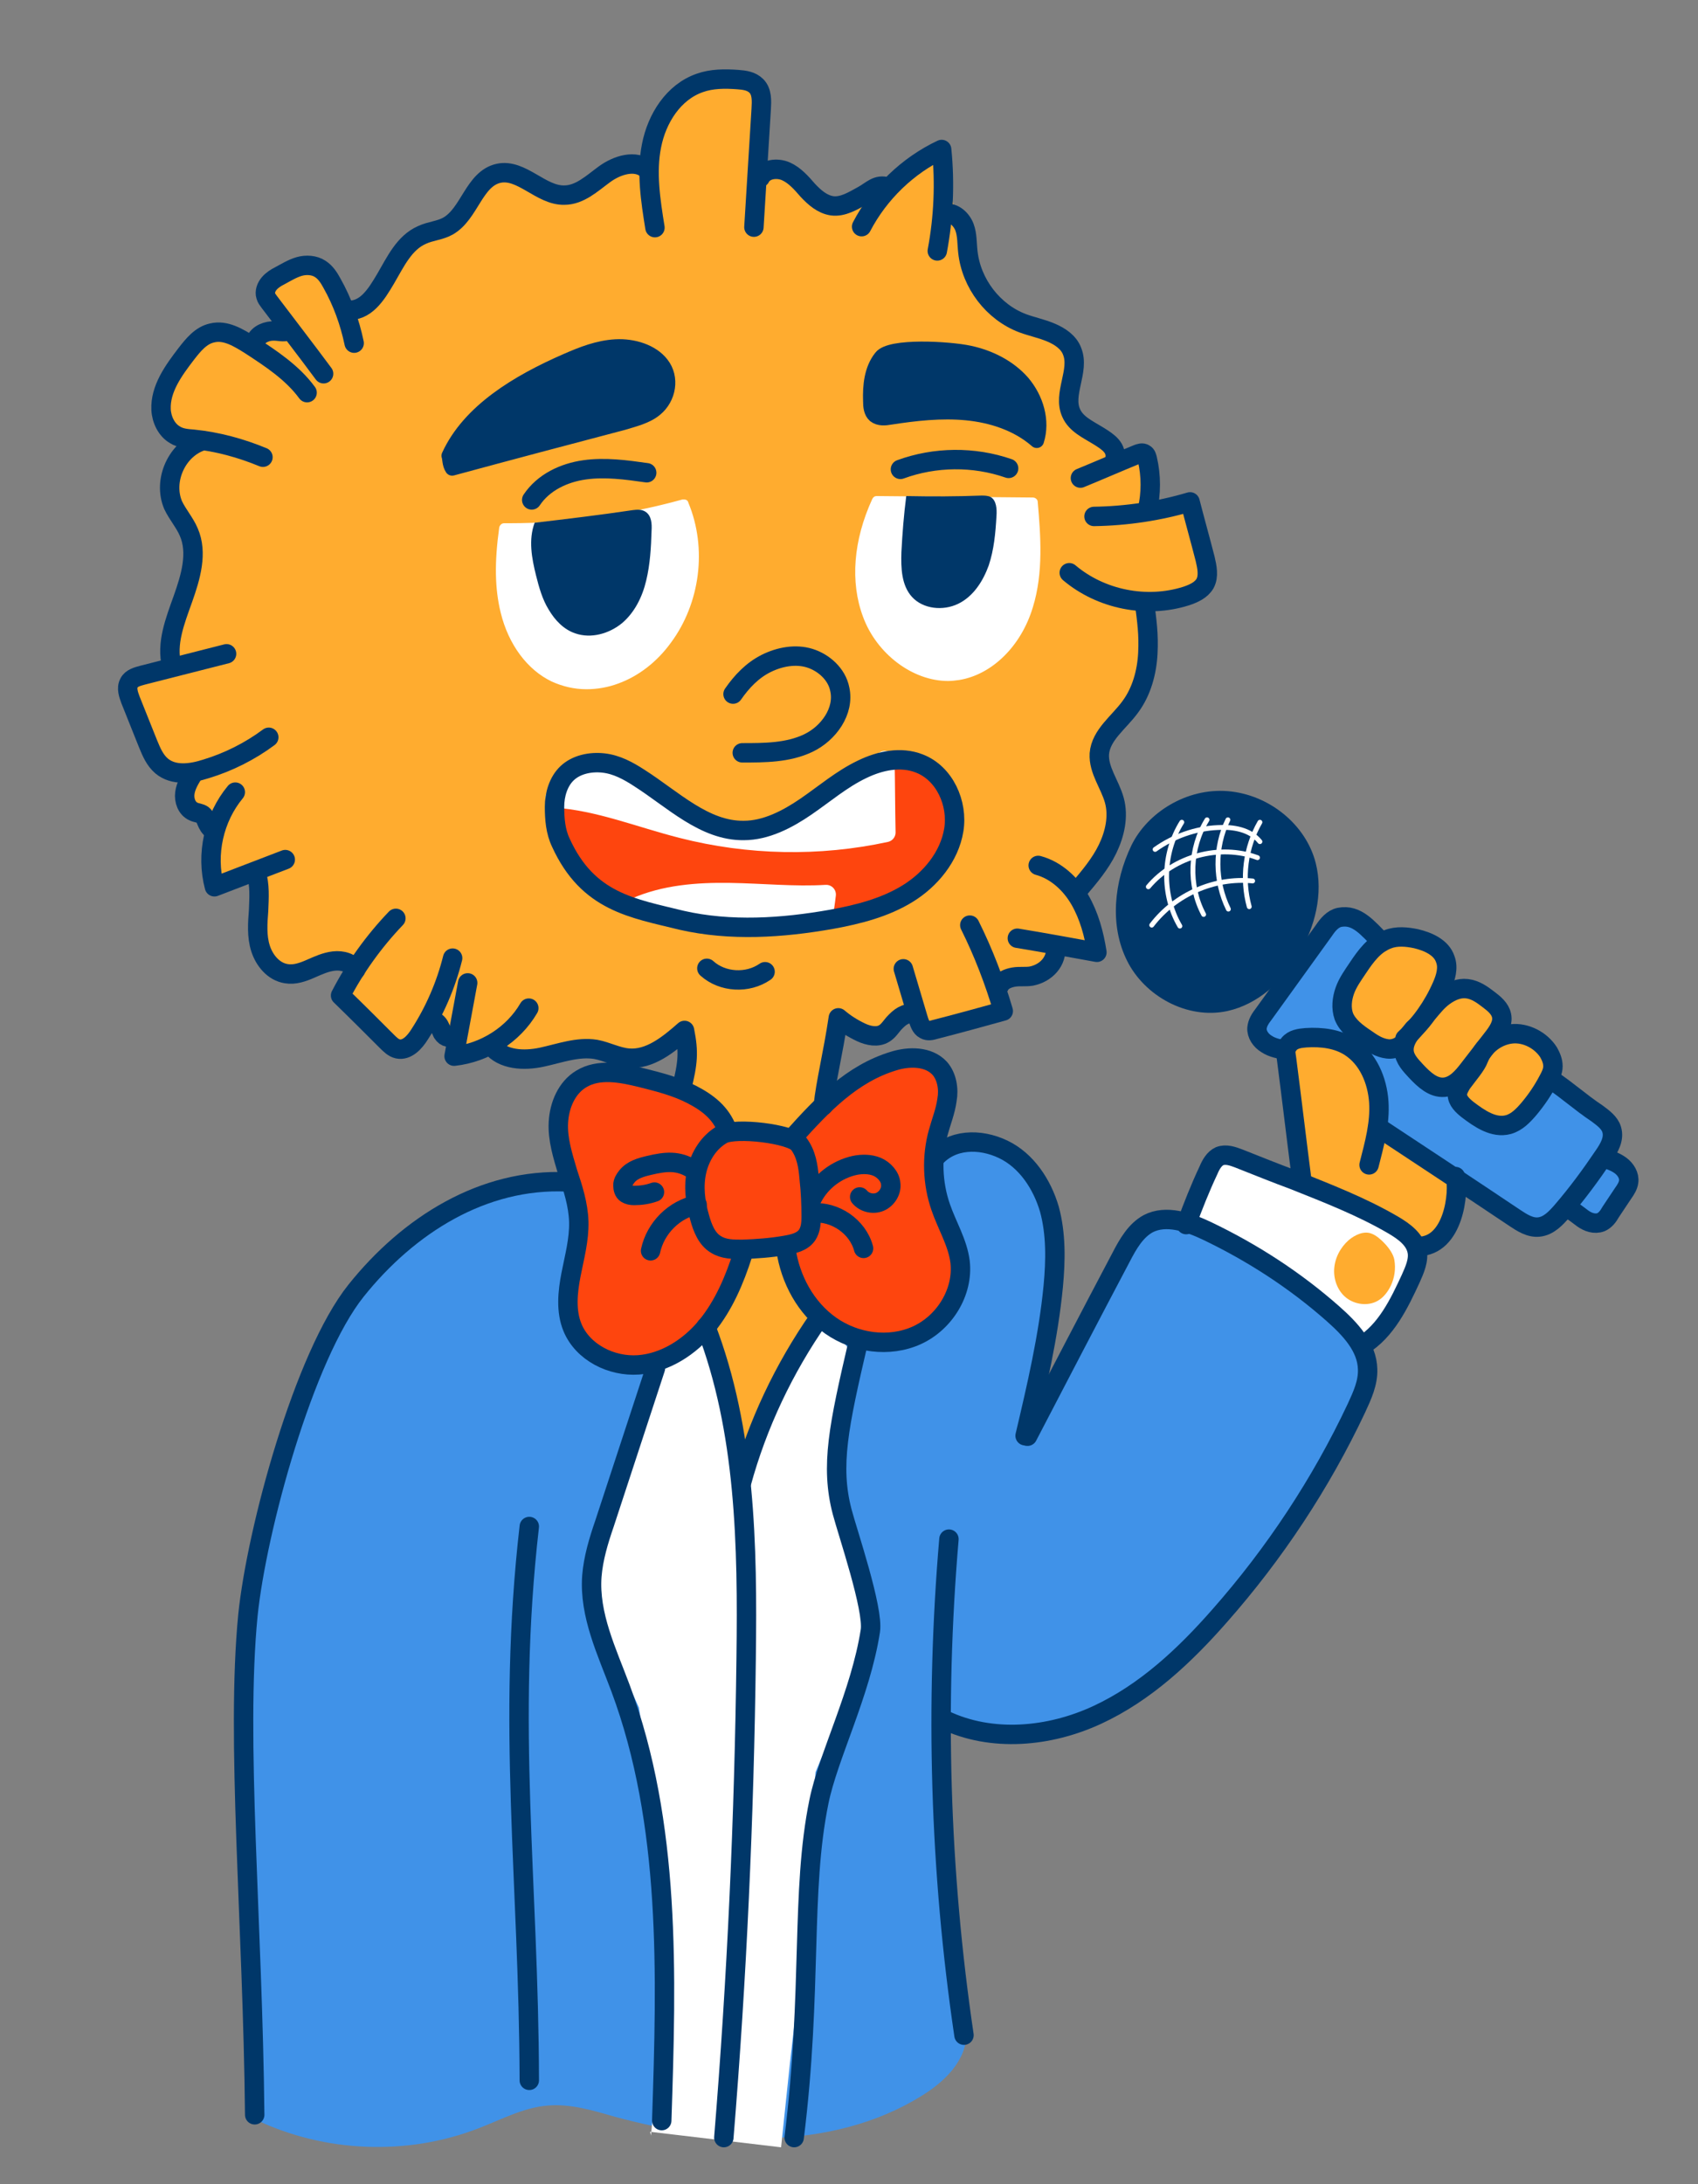 <?xml version="1.0" encoding="utf-8"?>
<!-- Generator: Adobe Illustrator 25.2.3, SVG Export Plug-In . SVG Version: 6.00 Build 0)  -->
<svg version="1.1" xmlns="http://www.w3.org/2000/svg" xmlns:xlink="http://www.w3.org/1999/xlink" x="0px" y="0px"
	 viewBox="0 0 350 450" style="enable-background:new 0 0 350 450;" xml:space="preserve">
<rect x="0" y="0" width="350" height="450" fill="#808080" stroke="none"/>
<style type="text/css">
	.st0{fill:none;stroke:#003769;stroke-width:5;stroke-linecap:round;stroke-linejoin:round;stroke-miterlimit:10;}
	.st1{fill:#4092E8;}
	.st2{fill:#FFAC2F;}
	.st3{fill:#FFFFFF;}
	.st4{fill:none;stroke:#003769;stroke-width:4;stroke-linecap:round;stroke-linejoin:round;stroke-miterlimit:10;}
	.st5{fill:#FE450E;}
	.st6{fill:#003769;stroke:#003769;stroke-width:3;stroke-linecap:round;stroke-linejoin:round;stroke-miterlimit:10;}
	.st7{fill:#003769;}
	.st8{fill:none;stroke:#FFFFFF;stroke-width:4;stroke-linecap:round;stroke-linejoin:round;stroke-miterlimit:10;}
	.st9{fill:none;stroke:#FFFFFF;stroke-linecap:round;stroke-linejoin:round;stroke-miterlimit:10;}
	.st10{fill:none;stroke:#003769;stroke-width:5.633;stroke-linecap:round;stroke-linejoin:round;stroke-miterlimit:10;}
	.st11{fill:#FE450E;stroke:#003769;stroke-width:4;stroke-linecap:round;stroke-linejoin:round;stroke-miterlimit:10;}
	.st12{fill:#FFAC2F;stroke:#003769;stroke-width:4;stroke-linecap:round;stroke-linejoin:round;stroke-miterlimit:10;}
	.st13{fill:#003769;stroke:#003769;stroke-width:4;stroke-linecap:round;stroke-linejoin:round;stroke-miterlimit:10;}
	.st14{fill:#FFFFFF;stroke:#003769;stroke-width:4;stroke-linecap:round;stroke-linejoin:round;stroke-miterlimit:10;}
	.st15{fill:none;stroke:#003769;stroke-width:2;stroke-linecap:round;stroke-linejoin:round;stroke-miterlimit:10;}
	.st16{fill:none;stroke:#003769;stroke-width:2;stroke-miterlimit:10;}
	.st17{fill:#89E2F5;}
	.st18{fill:#003769;stroke:#003769;stroke-width:5.633;stroke-linecap:round;stroke-linejoin:round;stroke-miterlimit:10;}
	.st19{fill:#4092E8;stroke:#003769;stroke-width:4;stroke-linecap:round;stroke-linejoin:round;stroke-miterlimit:10;}
	.st20{fill:none;stroke:#FFFFFF;stroke-width:2;stroke-linecap:round;stroke-linejoin:round;stroke-miterlimit:10;}
</style>
<g id="Calque_5">
</g>
<g id="Calque_2">
	<path class="st2" d="M74.4,72.6c-0.4-4.1-0.9-8.3-3-11.9c-2-3.6-6.1-6.4-10.1-5.6c-3.1,0.6-5.7,3.3-6,6.5c-0.4,3.1,1.5,6.4,4.4,7.7
		c-3.7-1.7-7.3,1.9-11.4,1.4c-1.1-0.1-2.7-0.9-3.9-0.9c-2.2,0-3.7,2.9-5.1,4.6c-1.6,2-3.3,4-4.2,6.3c-0.9,2.4-1,5.2,0.4,7.3
		c0.8,1.1,1.9,2,2.3,3.3c0.8,2.5-1.5,4.8-2.5,7.2c-1.3,3.1-0.3,6.7,1,9.8c1.3,3.1,2.8,6.3,2.7,9.6c-0.2,4.3-3.3,8.4-2.7,12.7
		c0.2,1.9,1.1,4,0.1,5.6c-1.5,2.2-5,1.1-7.3,2.4c-1.7,0.9-2.5,3-2.4,4.9s0.8,3.7,1.5,5.5c1.1,2.6,2.2,5.3,4.1,7.4s4.6,3.7,7.6,3.4
		c-1.3,1.4-1.9,3.4-1.6,5.2c0.3,1.9,1.5,3.6,3.2,4.5l4,1.5l-1.5,11l9.2-1.9l1,15.3l3.8,5.1l6.9-0.4l7.3-0.9l-0.7,7.1l5.7,5.3l6.2,5
		l4.6-5.6l4.4,1.7l2.6,4.5l8.8-3.1l2.2,4l10-1.1l8.8,0l4.7,1.7l7-2.1l5.3-3.4l-0.5,10.3l5.5,5.5l4.7,3.6l7.6,0.9l5.7,0.6l4.8-5.8
		l2-8.4l1.7-9.1l7.8,2.7l6.3-4.1l3.6,2.7l15.5-3.9l-0.1-6l6.2-0.7l4.9-2.9l2.5-4.4l6.5,1.6l-2.8-7.9l-2.8-4.2l6.6-7l2.9-8.6
		l-1.8-6.2l-1.6-5.3l3.2-6.5l5.2-7.8l0.9-7.6l-0.7-10.4l13-3.1l-3.3-16.8l-7.8,0.9l-1.2-11.3l-5.4,0.4l-4.5-6.2l0.2,0.6l-4.2-3
		l-0.8-8.6l-1.9-6.6l-9.5-6.3l-7-4.3l-3.6-11l-2.9-5.8l-2-11.1l-13.3,7.3l-8.3,2.8l-5.8-2.8l-5.6-4.9l-4.6,0.8l-0.7-17.2l-9.3-2.6
		l-7.2,3.5l-4.1,8l-2.6,5.6l-7.2,3.4l-9.3,3.9l-8.9-3.5l-6.9-0.6l-5,8.3l-7,3.7l-6.1,2.7l-4.3,7l-3.6,5l-3.1,3.2L74.4,72.6z"/>
	<polygon class="st3" points="114.3,163.2 151.3,173.3 181,171.5 182.3,157.6 167.8,164.7 156.5,170.9 142.2,167.5 132,159.7 
		122.5,156.6 	"/>
	<polygon class="st3" points="135.7,186.9 148,183.7 169.5,184.3 169.6,188.9 146.1,190.3 	"/>
	<polygon class="st5" points="114.5,166.8 116.6,175.7 123.2,184.1 131.2,186.7 138.2,184.8 149.2,184.3 159.9,184.9 169.9,185 
		170.4,189.3 186.3,185.3 194.4,177.5 196.2,170.5 194.3,162.1 188.7,157.2 183,157 182.4,172 162.1,174.2 141.7,170.8 127.3,167 
		118.7,164.1 	"/>
	<polygon class="st5" points="150.7,233.3 141.1,225.7 125.9,221.6 115.7,226 117.7,239.5 119.4,250 118.2,262 118.2,273 125,279.8 
		139.7,279 146.6,271.6 151.8,262.2 156.6,257.7 162.7,258.1 166,267.1 174.1,274 185.1,275.9 193.8,271.8 197.6,264.1 195.9,253.8 
		193.3,243.8 193.2,235.8 195.5,226.6 192.4,220 184.4,218.3 176.7,223 168.8,229.4 161.5,234.6 	"/>
	<path class="st1" d="M115.7,243.6l-15.8,2.8l-21.2,13l-10,15.3l-9.9,25.6l-6,26.1l-3.4,31.2c0,0,3.5,78.4,3.3,79.1
		c14.2,6.8,31.2,7.5,45.9,1.8c4.7-1.8,9.3-4.3,14.3-4.7c4.7-0.4,9.3,1,13.8,2.3c10.5,2.8,21.3,4.7,32.1,4.4
		c10.8-0.3,21.8-2.9,31-8.6c4.8-2.9,9.4-7.3,9.4-12.9l-2.5-22l-2.3-42.7l8.4,3.1l16.9-1.5l17.1-8.4l16.1-14.7l10.8-13.2l9.8-16.1
		l7.5-15.2l-0.7-10.4l-8.4-9.1l-15.4-10.6l-13.7-6.3l-8.3,2.8l-10.1,15.4l-12.1,23.7l5.1-36.1l-4.8-15.6l-6.1-5.1l-11.3,0.3
		l-2.8,6.5l4.6,12.8l0.7,9.8l-6.8,8.3l-9.8,0.8l-8.8-2.3l-6.3-5.5l-2.5-7l-2.2-3.6h-7.8l-4,9.1l-5,7.5l-7.1,6l-8.3,0.3l-7.9-2.6
		l-3.8-6.5l1.8-12.1l0.3-6.3L115.7,243.6z"/>
	<polygon class="st2" points="266.2,228.5 268.7,244.3 284.7,250.5 293.1,256.9 298.4,255.4 301,246.7 300.8,243.7 285.8,233.4 
		283.1,223.9 277.7,216.2 269.2,213.8 264.9,215 	"/>
	<polygon class="st2" points="285.1,194.5 277.8,202.3 277.4,211.4 285.4,217.1 291.1,218.7 295.6,224.8 300,225.6 304.2,230.8 
		312.5,231.5 318.1,225.2 320.7,218.4 313.7,213.4 309.5,212.2 308.4,207.9 304,204.2 299,203.6 297.2,197.6 291.3,193.6 	"/>
	<polygon class="st2" points="146.3,275.5 153.3,297.9 158.4,290.4 165.6,277 168.3,270.5 162.6,260.3 159.3,258 159.3,257.9 
		152.5,259.1 	"/>
	<polygon class="st3" points="250.3,239.5 244.2,251.6 261.6,261.3 272.4,269.8 279.6,278 287.8,271.9 292.9,260.3 290.7,253.8 
		279.2,248.4 267.4,244 257.6,239.9 	"/>
	<polygon class="st3" points="176.1,279.2 171.8,301.2 176.1,315.4 179.4,330.1 173.2,352.9 168.1,365.1 166.9,384.4 164.8,407.6 
		162.8,425.3 161,442.4 134,439.2 134.2,440 134.2,439.8 136.6,414.5 136.6,389.3 134.8,372.4 131.7,351.8 125.4,338 121.1,325.4 
		123.1,312.8 128.9,296.7 134.2,281.6 143.8,274.5 144.2,274.3 147.3,279.6 153.4,298.3 160.3,284.1 169.5,271.5 	"/>
	<polygon class="st1" points="275.4,190 262.8,204.8 259.3,213.2 263.9,217 268.8,213.7 276.1,215.1 282,217.7 285.6,228.6 
		285.3,233.1 292.6,238 306,246.2 316,252.7 322.3,251.4 325.2,249.8 329,252.5 333.9,248.4 335.6,243.8 333.3,239.8 331.9,236.3 
		332,231.8 326.9,227.4 322.2,224.6 318.5,224.4 314.4,230.8 307.2,231 302.4,227.2 299.4,223.9 292.9,222.3 288.4,216.7 
		282.2,214.3 277.5,210.1 277.5,204.8 281.5,197.1 284.2,193 281.1,189.5 	"/>
	<path class="st4" d="M151.1,143c1.8-2.6,4-4.9,6.8-6.3c2.8-1.4,6.1-2,9-1.1s5.6,3.3,6.2,6.4c1,4.5-2.3,9.1-6.5,11.1s-9,2-13.6,2"/>
	<g>
		<path class="st3" d="M120.9,141.4c-2.5,0-4.9-0.5-6.9-1.5c-4.9-2.3-8.6-7.4-10.3-13.8c-1.2-4.9-1.3-10.2-0.3-17.4
			c0-0.2,0.2-0.4,0.5-0.4c0,0,0.8,0,1.2,0c12.1,0,24.1-1.6,35.8-4.9c0,0,0.1,0,0.1,0c0.2,0,0.4,0.1,0.5,0.3
			c3.8,9.2,2.4,20.3-3.5,28.3c-2.9,3.9-6.6,6.8-10.6,8.2C125.3,141,123.1,141.4,120.9,141.4z"/>
		<path class="st3" d="M141,103.9c3.7,9,2.4,20-3.5,27.8c-2.7,3.6-6.2,6.5-10.4,8.1c-2,0.7-4.1,1.1-6.2,1.1c-2.3,0-4.6-0.5-6.7-1.5
			c-5.2-2.5-8.6-7.9-10-13.5s-1.1-11.5-0.3-17.2c0.4,0,0.8,0,1.2,0C117.2,108.8,129.3,107.1,141,103.9 M141,102.9
			c-0.1,0-0.2,0-0.3,0c-11.6,3.2-23.6,4.9-35.6,4.9c-0.4,0-0.8,0-1.2,0c0,0,0,0,0,0c-0.5,0-0.9,0.4-1,0.9c-1,7.2-0.9,12.6,0.3,17.5
			c1.6,6.6,5.5,11.8,10.5,14.2c2.2,1,4.6,1.6,7.2,1.6c2.2,0,4.5-0.4,6.6-1.2c4.1-1.5,7.9-4.4,10.8-8.4c6-8.1,7.5-19.4,3.6-28.8
			C141.8,103.1,141.4,102.9,141,102.9L141,102.9z"/>
	</g>
	<g>
		<path class="st3" d="M195.4,139.7c-7.1,0-14.2-5.4-17-12.9c-2.6-7.1-2-15.6,1.9-23.9c0.1-0.2,0.3-0.3,0.5-0.3
			c0,0,32.2,0.3,32.2,0.3c0.3,0,0.5,0.2,0.5,0.5c0.5,6.8,1.1,14.4-1,21.5c-2.4,7.8-8.2,13.6-14.8,14.7
			C196.9,139.6,196.1,139.7,195.4,139.7z"/>
		<path class="st3" d="M180.7,103.2c10.7,0.1,21.5,0.2,32.2,0.3c0.5,7.1,1.1,14.4-1,21.3c-2.1,6.8-7.4,13.2-14.4,14.3
			c-0.7,0.1-1.4,0.2-2.2,0.2c-7.2,0-13.9-5.6-16.5-12.5C176,119.1,177.3,110.5,180.7,103.2 M180.7,102.2c-0.4,0-0.7,0.2-0.9,0.6
			c-3.9,8.5-4.6,17.1-1.9,24.3c2.8,7.6,10.2,13.2,17.5,13.2c0.8,0,1.6-0.1,2.3-0.2c6.8-1.1,12.8-7,15.2-15c2.2-7.1,1.6-14.8,1-21.7
			c0-0.5-0.5-0.9-1-0.9L180.7,102.2C180.7,102.2,180.7,102.2,180.7,102.2L180.7,102.2z"/>
	</g>
	<path class="st4" d="M109.6,103c2.4-3.6,6.6-5.6,10.9-6.2c4.2-0.6,8.6,0,12.8,0.6"/>
	<path class="st4" d="M185.6,96.7c7.1-2.6,15.1-2.7,22.3-0.2"/>
	<path class="st6" d="M92.5,93.9c4.2-9.2,14.2-15.2,24.3-19.6c3.2-1.4,6.5-2.7,10.1-2.9s7.5,1,9.5,3.6c2.2,2.8,1.5,7-1.3,9.3
		c-1.8,1.5-4.3,2.1-6.6,2.8c-11.8,3.1-23.5,6.2-35.3,9.4C92.6,95.6,92.7,94.4,92.5,93.9z"/>
	<path class="st4" d="M148.9,233.7c-2.8,1.6-4.6,4.5-5.3,7.6c-0.7,3.1-0.3,6.4,0.6,9.5c0.6,2.2,1.5,4.5,3.4,5.6c1.6,1,3.5,1,5.4,1
		c2.9-0.1,5.8-0.3,8.7-0.8c1.8-0.3,3.7-0.7,4.7-2.2c0.7-1.1,0.8-2.4,0.8-3.7c0-2.6-0.1-5.2-0.4-7.8c-0.2-2.6-0.6-5.2-2.2-7.3
		C163,233.6,151.7,232.2,148.9,233.7z"/>
	<path class="st4" d="M167.5,246.7c1.7-3.3,5-5.8,8.7-6.6c1.5-0.3,3.2-0.3,4.6,0.3c1.4,0.6,2.7,2,2.8,3.5c0.2,1.5-0.8,3.1-2.2,3.7
		c-1.4,0.6-3.2,0.2-4.2-1"/>
	<path class="st4" d="M167.5,249.9c4.6-0.4,9.3,2.8,10.5,7.3"/>
	<path class="st4" d="M142.8,240.9c-3-1.9-5.6-1.6-9-0.8c-1.7,0.4-3.5,0.9-4.6,2.3c-0.4,0.5-0.8,1.1-0.8,1.8s0.2,1.4,0.7,1.7
		c0.5,0.3,1,0.4,1.6,0.4c1.4,0,2.8-0.2,4.2-0.7"/>
	<path class="st4" d="M143.7,248.2c-4.7,0.9-8.6,4.8-9.6,9.5"/>
	<path class="st4" d="M163.5,234.3c6-6.7,12.1-13.1,20.7-15.7c3.2-1,7.2-1,9.5,1.5c1.5,1.7,1.9,4.3,1.5,6.5
		c-0.3,2.3-1.2,4.5-1.8,6.7c-1.4,5-1.2,10.5,0.5,15.4c1.3,3.8,3.5,7.3,4,11.3c0.7,6.2-3.2,12.5-8.9,15.1s-12.7,1.6-17.8-2
		c-5.1-3.6-8.3-9.5-9.2-15.7"/>
	<path class="st4" d="M149.9,232.8c-1.3-3.5-4-5.6-7.3-7.3s-6.9-2.6-10.5-3.5c-4.1-1-8.7-1.9-12.3,0.3c-3,1.8-4.5,5.4-4.7,8.9
		s0.9,6.9,1.9,10.3c1.1,3.3,2.2,6.7,2.3,10.2c0.1,3.7-0.9,7.3-1.6,10.9c-0.7,3.6-1.1,7.5,0.3,10.9c2.1,5.1,8,8.1,13.6,7.7
		c5.5-0.4,10.6-3.7,14.1-8c3.5-4.3,5.7-9.5,7.4-14.8"/>
	<path class="st4" d="M135,46.9c-0.9-5.6-1.8-11.4-0.7-16.9c1.1-5.6,4.5-11,9.9-12.9c2.5-0.9,5.2-0.9,7.9-0.7
		c1.4,0.1,2.8,0.3,3.8,1.3c1.2,1.2,1.1,3.1,1,4.8c-0.5,8.1-1,16.2-1.5,24.3"/>
	<path class="st4" d="M177.6,46.7c3.6-6.9,9.5-12.6,16.5-15.9c0.7,6.9,0.4,14-0.9,20.9"/>
	<path class="st4" d="M222.7,98.5c3.9-1.6,7.8-3.3,11.7-4.9c0.5-0.2,1.1-0.4,1.5-0.1c0.4,0.2,0.5,0.7,0.6,1.1
		c0.8,3.4,0.8,7.1,0,10.5"/>
	<path class="st4" d="M225.5,106.4c6.7-0.1,13.4-1.1,19.8-3c1,3.9,2.1,7.8,3.1,11.7c0.4,1.7,0.8,3.6,0,5.1c-0.8,1.4-2.4,2.1-3.9,2.6
		c-8.2,2.6-17.6,0.7-24.1-4.8"/>
	<path class="st4" d="M214,178.3c3.7,1,6.7,3.8,8.6,7.1s2.9,7,3.5,10.8c-5.5-1-10.9-2-16.4-2.9"/>
	<path class="st4" d="M199.9,190.6c2.8,5.6,5.1,11.6,6.9,17.7c-4.7,1.3-9.4,2.6-14.1,3.8c-0.7,0.2-1.4,0.4-2.1,0
		c-0.8-0.4-1.1-1.4-1.4-2.4c-1-3.4-2-6.7-3-10.1"/>
	<path class="st4" d="M81.6,189.2c-4.5,4.7-8.4,10.1-11.4,15.9c3.2,3.1,6.4,6.3,9.5,9.4c0.7,0.7,1.4,1.4,2.3,1.6
		c1.9,0.4,3.5-1.4,4.5-3c3.1-4.8,5.4-10.1,6.8-15.7"/>
	<path class="st4" d="M96.4,202.5c-0.9,5-1.9,10.1-2.8,15.1c6.3-0.7,12.2-4.4,15.4-9.9"/>
	<path class="st4" d="M48.5,163.2c-4.4,5.3-6.1,12.8-4.3,19.5c4.9-1.9,9.7-3.7,14.6-5.6"/>
	<path class="st4" d="M46.7,134.7c-5.8,1.5-11.5,2.9-17.3,4.4c-1.1,0.3-2.3,0.6-2.8,1.6c-0.6,1.1-0.1,2.4,0.3,3.5c1.2,3,2.4,6,3.6,9
		c0.7,1.7,1.4,3.4,2.8,4.6c2.5,2.1,6.1,1.6,9.2,0.6c4.6-1.4,9-3.6,12.9-6.5"/>
	<path class="st6" d="M181.6,73.6c-2,2.5-2.3,5.9-2.2,9c0,1.1,0.1,2.3,0.9,3c0.9,0.7,2.1,0.6,3.2,0.4c5.2-0.8,10.5-1.4,15.7-0.9
		c5.2,0.5,10.5,2.2,14.5,5.7c1.3-4.1-0.1-8.7-2.9-12c-2.8-3.2-6.8-5.2-11-6.1S183.5,71.1,181.6,73.6z"/>
	<path class="st4" d="M54.2,94.2c-4.6-1.9-9.4-3.2-14.3-3.7c-1.3-0.1-2.7-0.2-3.8-0.9c-1.8-1-2.8-3.2-2.9-5.2
		c-0.2-4.3,2.6-8.1,5.2-11.5c1.4-1.8,3-3.8,5.3-4.3c2.8-0.7,5.5,1,7.9,2.5c4.3,2.8,8.7,5.7,11.7,9.8"/>
	<path class="st4" d="M66.7,77C63,72,59.2,67.1,55.5,62.2c-0.3-0.4-0.6-0.8-0.7-1.2c-0.3-0.9,0.1-1.9,0.7-2.6s1.4-1.2,2.2-1.6
		c1.3-0.7,2.6-1.5,4-1.9c1.4-0.4,3.1-0.3,4.3,0.5c1.1,0.7,1.8,1.8,2.4,2.9c2.2,3.9,3.7,8.1,4.6,12.4"/>
	<path class="st4" d="M140.5,224.2c1.3-5.2,1.5-7.4,0.6-11.9c-3.3,2.9-7.2,6.1-11.6,5.7c-2.3-0.2-4.5-1.4-6.7-1.8
		c-3.7-0.6-7.4,0.8-11.1,1.6c-3.7,0.8-8.1,0.6-10.4-2.3"/>
	<path class="st4" d="M169.7,227.8c0.5-4.8,2-10.7,3.1-18.1c1.4,1.2,3,2.2,4.7,3c1.5,0.7,3.4,1.1,4.8,0.2c0.8-0.5,1.3-1.3,1.9-2
		c1.3-1.4,2.3-2.2,4.2-2.1"/>
	<path class="st4" d="M206,203.1c0.5-1.1,1.8-1.6,3-1.8c1.2-0.2,2.4,0,3.6-0.2c3-0.6,5.3-3,5-6.1"/>
	<path class="st4" d="M222.3,183.3c2.2-2.6,4.5-5.3,6-8.4s2.3-6.7,1.4-10c-0.9-3.3-3.3-6.2-3.1-9.6c0.3-3.9,4.1-6.5,6.4-9.7
		c2.3-3.1,3.4-7.1,3.6-11c0.2-3.9-0.2-6.7-0.7-10.5"/>
	<path class="st4" d="M194.9,44c1.7-0.3,3.3,1.2,3.9,2.8c0.6,1.6,0.5,3.4,0.7,5.1c0.7,6.5,5.2,12.4,11.3,14.7
		c1.9,0.7,3.9,1.1,5.8,1.9c1.9,0.8,3.7,2,4.4,3.9c1.6,4-2,8.8-0.2,12.7c1,2.3,3.5,3.4,5.6,4.7s3.9,2.5,3.4,4.9"/>
	<path class="st4" d="M156.7,36.6c0.9-1.8,3.5-2.1,5.3-1.3c1.8,0.8,3.2,2.4,4.5,3.9c1.4,1.5,3,2.9,5,3.2c2.2,0.3,4.3-1,6.3-2.1
		s2.9-2.4,5.1-1.8"/>
	<path class="st4" d="M71.4,63.9c3.9,0.4,6.1-3.1,8.1-6.5c2-3.4,3.8-7.4,7.5-9c1.7-0.8,3.7-0.9,5.3-1.8c4.5-2.5,5.4-9.8,10.5-10.9
		c4.7-1,8.7,4.6,13.5,4.5c3.2,0,5.7-2.4,8.3-4.3s6.4-3.1,8.8-1"/>
	<path class="st4" d="M52.6,70.8c0.1-1.6,1.9-2.5,3.4-2.6c1.6-0.1,2.2,0.4,3.7-0.1"/>
	<path class="st4" d="M41.8,90.8c-5.3,1.6-8.3,8.2-6.1,13.3c0.9,1.9,2.4,3.6,3.2,5.5c1.9,4.3,0.4,9.3-1.2,13.8s-3.5,9.2-2.3,13.8"/>
	<path class="st4" d="M39.9,159.3c-0.8,1.3-1.6,2.6-1.8,4.1c-0.2,1.5,0.4,3.2,1.8,3.8c0.6,0.3,1.4,0.3,1.9,0.7
		c0.5,0.4,0.7,1.2,1,1.8c0.3,0.6,0.8,1.3,1.4,1.3"/>
	<path class="st4" d="M52.8,179.8c0.8,2.5,0.6,5.2,0.5,7.8c-0.2,2.6-0.4,5.3,0.4,7.8c0.8,2.5,2.7,4.8,5.3,5.2c1.7,0.3,3.4-0.3,5-1
		s3.1-1.4,4.8-1.6c1.7-0.2,3.6,0.3,4.5,1.8"/>
	<path class="st4" d="M88.4,210.1c0.7,0,1.4,0.3,1.9,0.9c0.4,0.5,0.6,1.2,0.9,1.8c0.7,1.1,1.5,1,2.7,0.7"/>
	<path class="st4" d="M268.4,243.7c-1.1-8.5-2.1-17-3.2-25.5c-0.2-1.4-0.4-2,0.5-3.1c0.8-1,2.2-1.2,3.5-1.3c3.2-0.2,6.5,0.2,9.1,1.9
		c3.7,2.4,5.6,6.9,5.9,11.3c0.3,4.4-0.9,8.7-2,13"/>
	<path class="st4" d="M289.6,214c3.2-3,5.8-6.7,7.6-10.8c0.8-1.8,1.4-3.8,0.7-5.6c-0.8-2.4-3.5-3.6-6-4.2c-1.9-0.4-4-0.6-5.8,0.1
		c-2.8,1-4.6,3.5-6.2,5.9c-1,1.5-2.1,3-2.7,4.7s-0.8,3.6-0.2,5.3c0.8,2,2.7,3.4,4.5,4.6c1.4,1,2.8,1.9,4.5,2.1
		C287.6,216.3,289.5,215.3,289.6,214z"/>
	<path class="st4" d="M294.2,208.8c1.1-1.3,2.1-2.6,3.5-3.6c1.4-1,3-1.7,4.7-1.5c1.7,0.2,3.1,1.2,4.4,2.2c1.2,0.9,2.4,1.9,2.7,3.3
		c0.4,1.7-0.8,3.4-1.9,4.8c-1.6,2.1-3.2,4.1-4.8,6.2c-1.3,1.7-2.9,3.6-5.1,3.8c-2.3,0.2-4.2-1.6-5.8-3.3c-1.1-1.2-2.4-2.5-2.5-4.2
		c-0.1-1.7,0.9-3.2,2-4.5C292.6,211,293.6,209.6,294.2,208.8z"/>
	<path class="st4" d="M304.8,218.1c1.1-2.8,3.9-4.8,6.8-5.1s6,1.3,7.6,3.8c0.5,0.9,0.9,1.8,0.9,2.9c0,1-0.5,2-1,2.9
		c-1.1,2.1-2.4,4-3.9,5.8c-1.2,1.4-2.5,2.8-4.3,3.3c-3,0.8-5.9-1.2-8.4-3.1c-1-0.8-2.1-1.8-2.1-3.1c0-0.8,0.5-1.6,0.9-2.3
		C302.7,221.3,304.3,219.5,304.8,218.1z"/>
	<path class="st7" d="M233.2,174.2c-3.6,7.5-4.5,16.5-0.9,23.7c3.6,7.3,12.4,12.2,20.7,10.4c6.3-1.4,11.4-6.1,14.6-11.5
		c3.5-5.8,5.2-12.7,3.6-19c-2-7.9-9.6-14.1-18.1-14.8C244.6,162.3,236.5,167.4,233.2,174.2z"/>
	<path class="st4" d="M292.3,256.8c7.4,0,8.5-11.3,7.7-14.4"/>
	<path class="st4" d="M284,232.2c9.4,6.2,18.8,12.4,28.2,18.7c1.5,1,3.2,2.1,5,1.9c2-0.2,3.5-1.8,4.8-3.3c3.1-3.6,5.9-7.4,8.6-11.4
		c1.1-1.6,2.2-3.5,1.6-5.4c-0.4-1.4-1.8-2.4-3-3.3c-3.6-2.4-5.9-4.6-9.5-7"/>
	<path class="st4" d="M265,216.4c-1.3-0.3-2.7-0.5-3.9-1.3c-1.2-0.7-2.1-2-2-3.3c0.1-1.1,0.7-2,1.4-2.9c4.1-5.7,8.3-11.5,12.4-17.2
		c0.8-1.2,1.8-2.4,3.2-2.7c3.6-0.7,5.8,2.2,8.7,5.1"/>
	<path class="st7" d="M110.2,107.7c-1.3,3.5-0.6,7.3,0.3,10.9c0.6,2.4,1.3,4.9,2.6,7c1.3,2.2,3.1,4.1,5.5,4.9
		c3.2,1.1,6.9,0.1,9.6-2.1c2.6-2.2,4.2-5.4,5-8.8c0.8-3.3,1-6.8,1.1-10.2c0.1-1.5,0-3.2-1.3-4c-0.8-0.5-1.7-0.4-2.6-0.3
		C123.7,106.1,117,106.9,110.2,107.7z"/>
	<path class="st7" d="M186.8,102.2c-0.5,3.9-0.8,7.7-1,11.6c-0.1,3.2,0,6.8,2.2,9.2c2.3,2.5,6.4,2.9,9.5,1.4
		c3.1-1.5,5.1-4.6,6.3-7.9c1.1-3.3,1.4-6.7,1.6-10.2c0.1-1.4,0-3.2-1.2-3.9c-0.6-0.3-1.3-0.3-1.9-0.3
		C197.1,102.3,192.4,102.3,186.8,102.2z"/>
	<path class="st4" d="M145.7,199.5c3.2,2.9,8.4,3.2,12,0.7"/>
	<path class="st8" d="M182.4,156.7c0.1,4.6,0.1,10.2,0.2,14.8c-13.8,3-28.3,2.7-42-0.8c-8.7-2.2-17.2-5.7-26.2-6.3"/>
	<path class="st8" d="M169.6,189.6c0.2-1.8,0.5-3.5,0.7-5.3c-6.6,0.4-13.2-0.3-19.9-0.4c-6.6-0.1-13.4,0.4-19.5,3.1"/>
	<path class="st4" d="M116.9,243.5c-17.3-0.8-32.7,8.9-43.5,22.4c-10.8,13.5-20.5,49.3-22.3,66.9c-2.5,25.6,1,63.4,1.4,102.9"/>
	<path class="st4" d="M195.6,317.1c-2.9,34-1.9,68.4,3.1,102.2"/>
	<path class="st4" d="M211.8,295.9c6.4-12.3,12.8-24.6,19.3-36.9c1.4-2.7,3-5.5,5.6-6.9c3.7-1.9,8.3-0.3,12.1,1.5
		c9.4,4.5,18.2,10.2,26,17.1c3.5,3.1,7,6.8,7.1,11.4c0.1,2.8-1.1,5.4-2.3,8c-7.3,15.5-16.9,30-28.2,42.8
		c-7.2,8.2-15.3,15.8-25.2,20.4s-21.8,5.7-31.6,1"/>
	<path class="st4" d="M192.6,238.7c3.5-4.1,9.4-4.2,14.2-1.9c4.8,2.3,8,7.2,9.5,12.3c1.4,5.1,1.3,10.6,0.8,15.9
		c-1,10.4-3.4,20.6-5.8,30.8"/>
	<path class="st4" d="M145.5,273.4c8.2,21.3,8.6,45,8.3,68.1c-0.4,33-1.9,66-4.6,98.9"/>
	<path class="st4" d="M168.8,271.6c-7.2,10.3-12.7,21.9-16,34"/>
	<path class="st4" d="M109.1,314.5c-4.7,41-0.1,72.9,0,114.1"/>
	<path class="st4" d="M135.1,281.9c-3.5,10.7-7,21.3-10.5,32c-1.2,3.5-2.3,7.1-2.6,10.8c-0.6,8,3.1,15.6,5.9,23.1
		c10.4,27.9,9.5,59,8.5,89.1"/>
	<path class="st4" d="M176.9,276.5c-4,17.2-5.8,25.5-3.3,35c1.1,4.2,6.5,20,5.8,24.5c-2,12.9-8.7,25.8-10.6,35.2
		c-3.8,18.6-1.3,38.6-5.1,69.2"/>
	<path class="st4" d="M244.5,252.3c1.4-3.8,2.9-7.6,4.6-11.2c0.5-1.2,1.2-2.4,2.3-2.9c1.3-0.5,2.7,0,4,0.5c3.8,1.5,7.5,3,11.3,4.4
		c7,2.8,14,5.5,20.5,9.3c2.2,1.3,4.4,2.9,4.9,5.3c0.4,1.9-0.5,3.9-1.3,5.7c-2.4,5.2-5.1,10.8-10,13.8"/>
	<path class="st2" d="M287.4,259.5c-0.4-2.1-3.2-4.8-4.6-5.3c-1.6-0.7-3.5,0.2-4.8,1.3c-1.7,1.5-2.9,3.7-3,6.1
		c-0.1,2.3,0.9,4.7,2.8,6c1.9,1.3,4.6,1.5,6.5,0.2C286,266.7,288.1,263.5,287.4,259.5z"/>
	<path class="st9" d="M259.7,173.4c-2-2.5-5.5-3.1-8.7-2.9c-4.6,0.2-9.1,1.8-12.9,4.5"/>
	<path class="st9" d="M259.2,176.7c-7.8-2.9-17.2-0.3-22.5,6"/>
	<path class="st9" d="M258.2,181.5c-7.9-0.8-16,2.8-20.8,9.1"/>
	<path class="st9" d="M243.6,169.4c-4,6.4-4.2,14.9-0.4,21.4"/>
	<path class="st9" d="M248.8,168.9c-3.6,5.8-3.9,13.5-0.7,19.5"/>
	<path class="st9" d="M253.1,168.9c-2.8,5.7-2.7,12.7,0.1,18.4"/>
	<path class="st9" d="M259.7,169.4c-3,5.2-3.8,11.6-2.2,17.4"/>
	<path class="st4" d="M322.8,248.8c1.3,0.5,2.3,1.4,3.4,2.2c1.1,0.8,2.5,1.3,3.8,0.8c0.9-0.4,1.5-1.2,2-2.1c0.9-1.3,1.7-2.6,2.6-3.9
		c0.5-0.7,1-1.5,1.1-2.3c0.2-1.3-0.6-2.6-1.7-3.4c-1.1-0.8-2.4-1.2-3.6-1.6"/>
	<path class="st4" d="M115.6,173.6c-1.1-2.3-1.3-4.9-1.3-7.4c0-2.5,0.8-5.2,2.6-6.9c1.9-1.8,4.8-2.4,7.5-2.1s5.1,1.6,7.4,3.1
		c6.9,4.4,13.4,10.9,21.5,10.8c4.6,0,9-2.3,12.8-4.9c3.8-2.6,7.4-5.7,11.6-7.7c3.7-1.8,8-2.7,11.8-1.2c5.2,2,8,8.2,7.1,13.7
		s-4.8,10.2-9.5,13.1s-10.2,4.3-15.7,5.3c-10.2,1.8-20.8,2.5-30.9,0.2C130.4,187.1,121.2,185.9,115.6,173.6z"/>
</g>
<g id="Calque_4">
</g>
<g id="Calque_9">
</g>
<g id="Calque_6">
</g>
<g id="Calque_7">
</g>
</svg>
